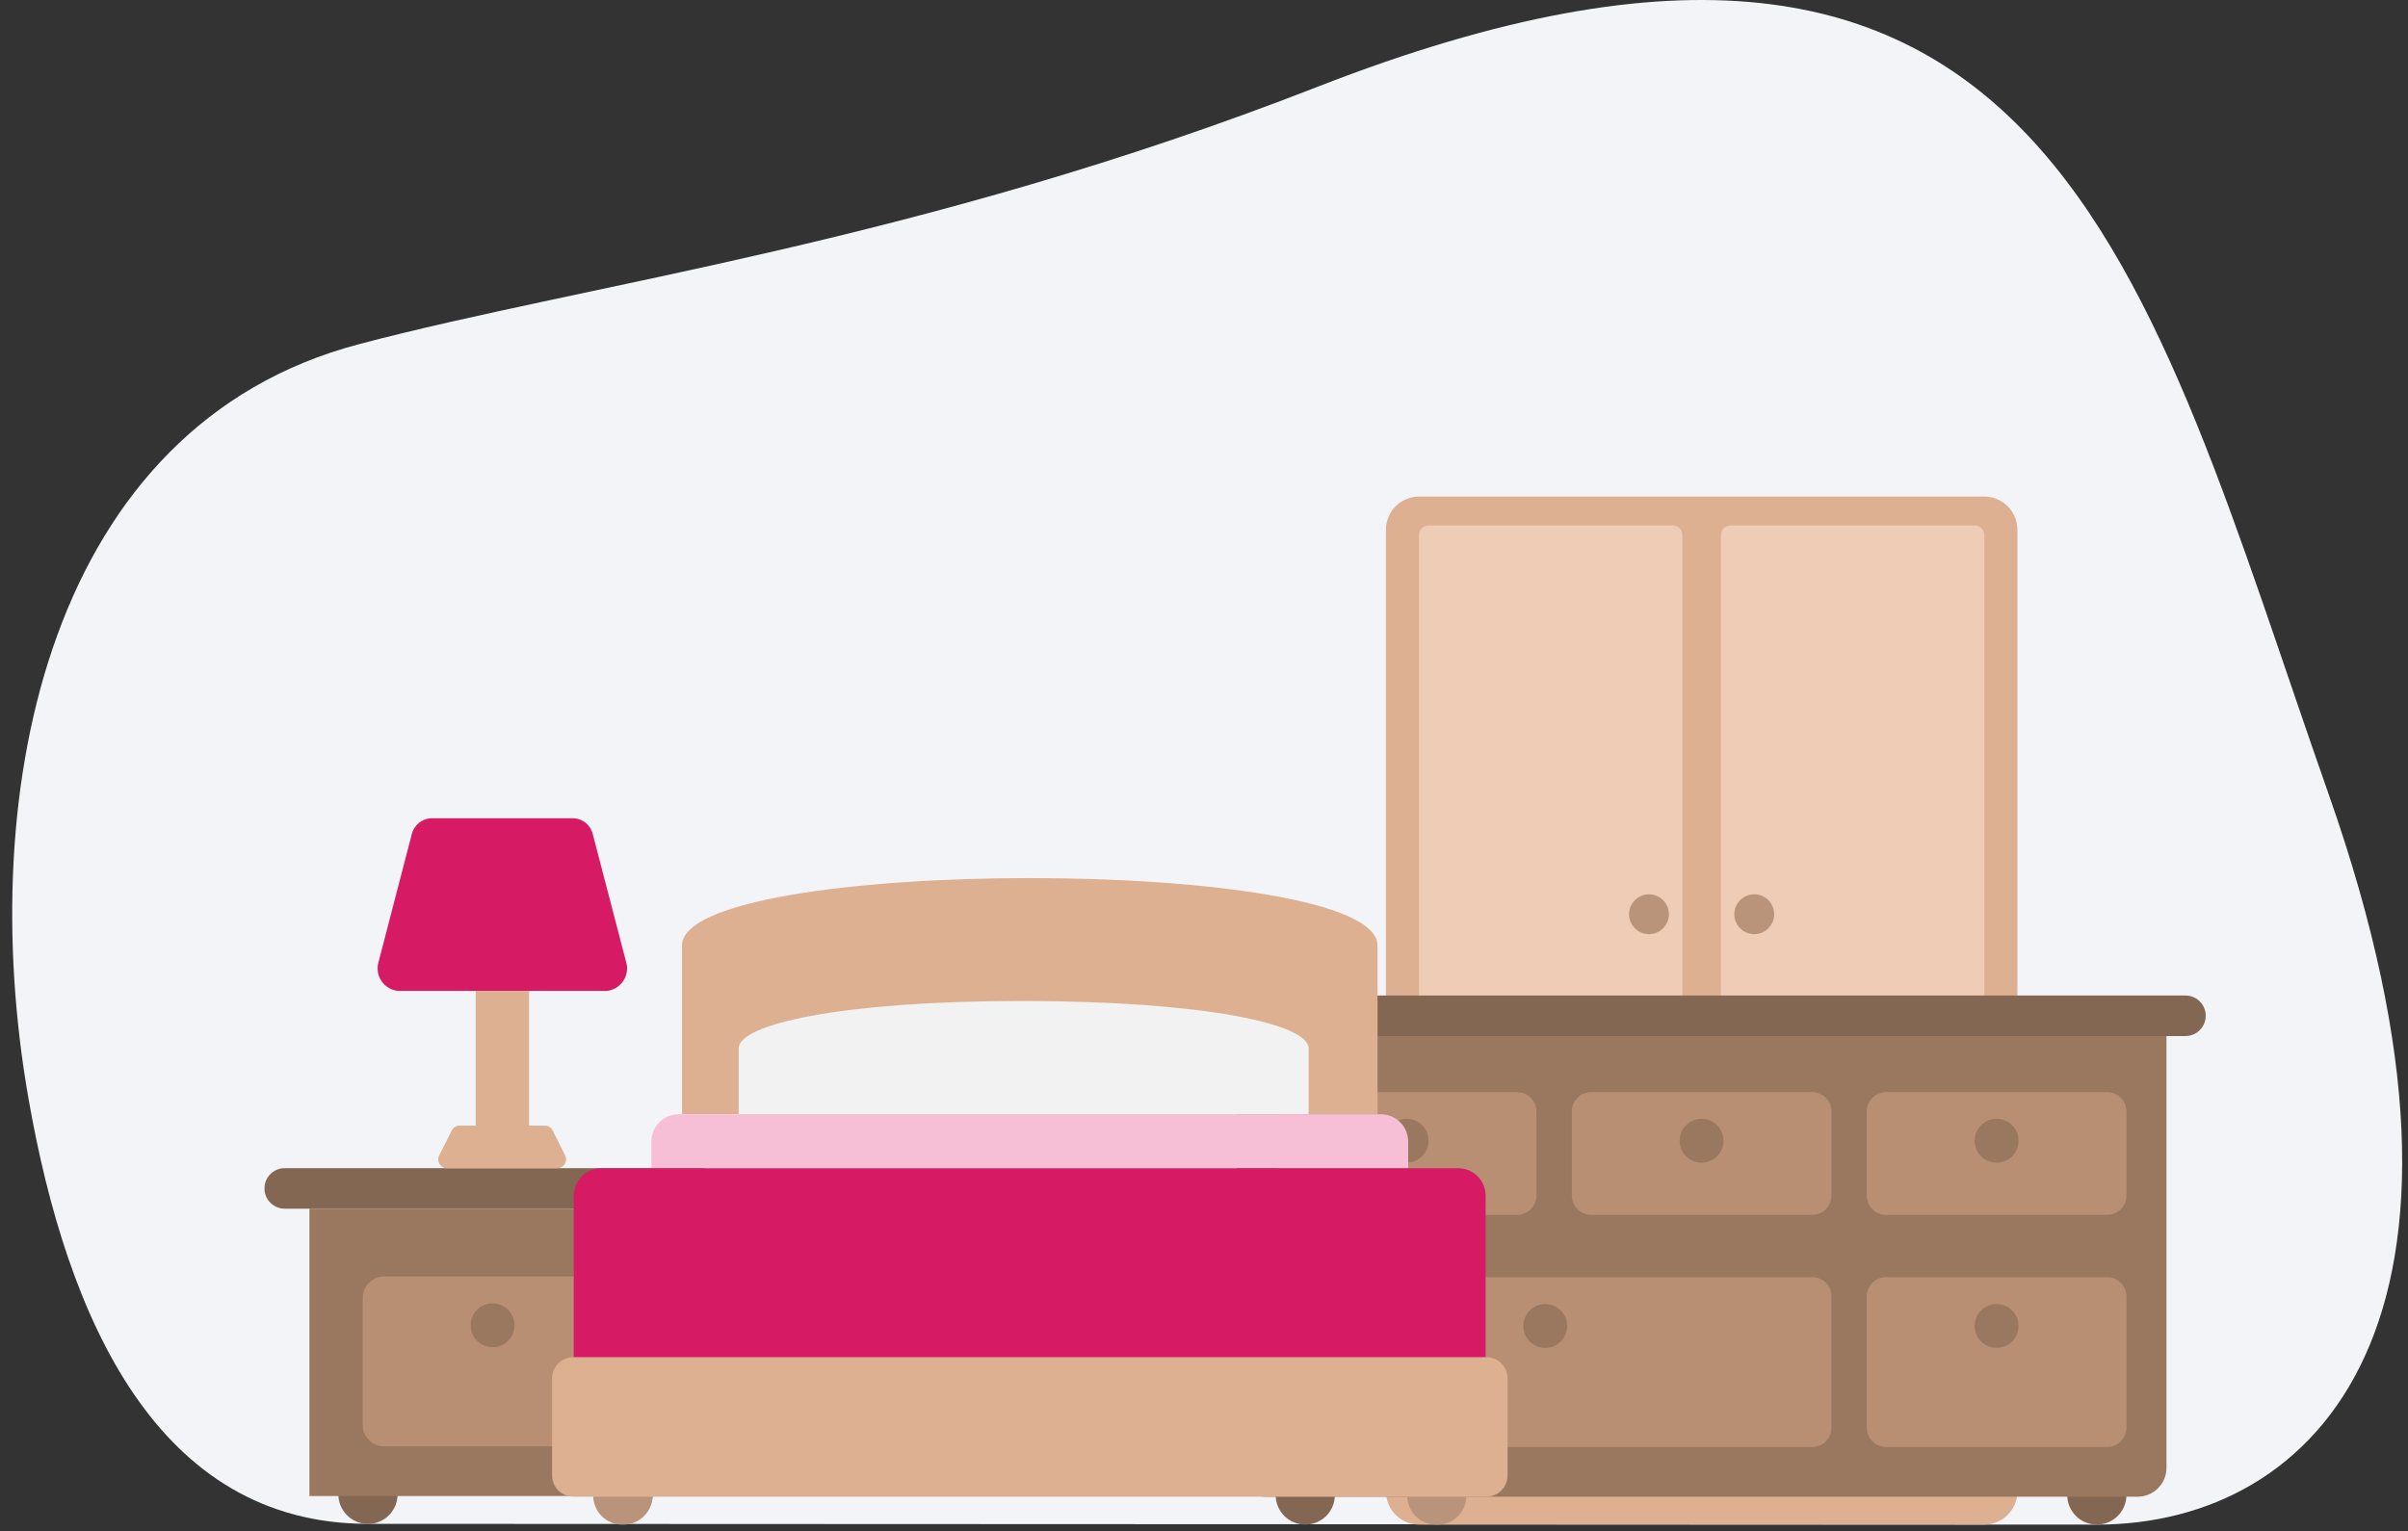 <?xml version="1.0" encoding="UTF-8"?>
<svg xmlns="http://www.w3.org/2000/svg" width="250" height="159" viewBox="0 0 250 159" fill="none">
  <rect x="0" y="0" width="250" height="159" fill="#333333" stroke="none"/>
  <path d="M217.688 158.337C240.688 158.337 260.908 136.907 241.778 82.527C222.648 28.147 212.978 -20.733 136.778 9.017C95.359 25.188 61.215 29.413 37.232 35.754C5.261 44.206 -2.746 81.585 2.969 114.157C6.982 137.029 16.363 158.257 38.198 158.257C78.448 158.257 194.728 158.337 217.688 158.337Z" fill="#F3F4F7"></path>
  <path d="M205.998 51.567H147.338C145.433 51.567 143.888 53.112 143.888 55.017V154.887C143.888 156.792 145.433 158.337 147.338 158.337H205.998C207.903 158.337 209.448 156.792 209.448 154.887V55.017C209.448 53.112 207.903 51.567 205.998 51.567Z" fill="#DCB091"></path>
  <path d="M173.668 54.567H148.318C147.766 54.567 147.318 55.015 147.318 55.567V154.327C147.318 154.879 147.766 155.327 148.318 155.327H173.668C174.22 155.327 174.668 154.879 174.668 154.327V55.567C174.668 55.015 174.22 54.567 173.668 54.567Z" fill="#EECCB6"></path>
  <path d="M205.018 54.567H179.668C179.116 54.567 178.668 55.015 178.668 55.567V154.327C178.668 154.879 179.116 155.327 179.668 155.327H205.018C205.57 155.327 206.018 154.879 206.018 154.327V55.567C206.018 55.015 205.57 54.567 205.018 54.567Z" fill="#EECCB6"></path>
  <path d="M182.128 97.017C183.271 97.017 184.198 96.09 184.198 94.947C184.198 93.804 183.271 92.877 182.128 92.877C180.985 92.877 180.058 93.804 180.058 94.947C180.058 96.09 180.985 97.017 182.128 97.017Z" fill="#BA947A"></path>
  <path d="M171.198 97.017C172.341 97.017 173.268 96.09 173.268 94.947C173.268 93.804 172.341 92.877 171.198 92.877C170.055 92.877 169.128 93.804 169.128 94.947C169.128 96.09 170.055 97.017 171.198 97.017Z" fill="#BA947A"></path>
  <path d="M41.278 152.377C41.278 150.676 39.901 149.297 38.203 149.297C36.505 149.297 35.128 150.676 35.128 152.377V155.187C35.128 156.888 36.505 158.267 38.203 158.267C39.901 158.267 41.278 156.888 41.278 155.187V152.377Z" fill="#846752"></path>
  <path d="M67.768 152.377C67.768 150.676 66.391 149.297 64.693 149.297C62.995 149.297 61.618 150.676 61.618 152.377V155.187C61.618 156.888 62.995 158.267 64.693 158.267C66.391 158.267 67.768 156.888 67.768 155.187V152.377Z" fill="#846752"></path>
  <path d="M70.148 125.527H32.128V155.367H70.148V125.527Z" fill="#9A785F"></path>
  <path d="M72.728 121.317H29.558C28.398 121.317 27.458 122.257 27.458 123.417V123.427C27.458 124.587 28.398 125.527 29.558 125.527H72.728C73.888 125.527 74.828 124.587 74.828 123.427V123.417C74.828 122.257 73.888 121.317 72.728 121.317Z" fill="#846752"></path>
  <path d="M62.408 132.567H39.868C38.647 132.567 37.658 133.556 37.658 134.777V147.997C37.658 149.218 38.647 150.207 39.868 150.207H62.408C63.629 150.207 64.618 149.218 64.618 147.997V134.777C64.618 133.556 63.629 132.567 62.408 132.567Z" fill="#B98F73"></path>
  <path d="M51.138 139.917C52.397 139.917 53.418 138.896 53.418 137.637C53.418 136.378 52.397 135.357 51.138 135.357C49.879 135.357 48.858 136.378 48.858 137.637C48.858 138.896 49.879 139.917 51.138 139.917Z" fill="#9A785F"></path>
  <path d="M138.588 153.727C138.588 152.026 137.211 150.647 135.513 150.647C133.815 150.647 132.438 152.026 132.438 153.727V155.257C132.438 156.958 133.815 158.337 135.513 158.337C137.211 158.337 138.588 156.958 138.588 155.257V153.727Z" fill="#846752"></path>
  <path d="M220.768 153.727C220.768 152.026 219.391 150.647 217.693 150.647C215.995 150.647 214.618 152.026 214.618 153.727V155.257C214.618 156.958 215.995 158.337 217.693 158.337C219.391 158.337 220.768 156.958 220.768 155.257V153.727Z" fill="#846752"></path>
  <path d="M224.928 107.597H128.388V152.437C128.388 153.233 128.704 153.996 129.267 154.558C129.829 155.121 130.592 155.437 131.388 155.437H221.928C222.724 155.437 223.487 155.121 224.049 154.558C224.612 153.996 224.928 153.233 224.928 152.437V107.597Z" fill="#9A785F"></path>
  <path d="M226.898 103.387H125.778C124.618 103.387 123.678 104.327 123.678 105.487V105.497C123.678 106.657 124.618 107.597 125.778 107.597H226.898C228.058 107.597 228.998 106.657 228.998 105.497V105.487C228.998 104.327 228.058 103.387 226.898 103.387Z" fill="#846752"></path>
  <path d="M157.508 113.427H134.568C133.458 113.427 132.558 114.327 132.558 115.437V124.157C132.558 125.267 133.458 126.167 134.568 126.167H157.508C158.618 126.167 159.518 125.267 159.518 124.157V115.437C159.518 114.327 158.618 113.427 157.508 113.427Z" fill="#B98F73"></path>
  <path d="M146.038 120.747C147.297 120.747 148.318 119.726 148.318 118.467C148.318 117.208 147.297 116.187 146.038 116.187C144.779 116.187 143.758 117.208 143.758 118.467C143.758 119.726 144.779 120.747 146.038 120.747Z" fill="#9A785F"></path>
  <path d="M188.138 113.427H165.198C164.088 113.427 163.188 114.327 163.188 115.437V124.157C163.188 125.267 164.088 126.167 165.198 126.167H188.138C189.248 126.167 190.148 125.267 190.148 124.157V115.437C190.148 114.327 189.248 113.427 188.138 113.427Z" fill="#B98F73"></path>
  <path d="M176.658 120.747C177.917 120.747 178.938 119.726 178.938 118.467C178.938 117.208 177.917 116.187 176.658 116.187C175.399 116.187 174.378 117.208 174.378 118.467C174.378 119.726 175.399 120.747 176.658 120.747Z" fill="#9A785F"></path>
  <path d="M218.758 113.427H195.818C194.708 113.427 193.808 114.327 193.808 115.437V124.157C193.808 125.267 194.708 126.167 195.818 126.167H218.758C219.868 126.167 220.768 125.267 220.768 124.157V115.437C220.768 114.327 219.868 113.427 218.758 113.427Z" fill="#B98F73"></path>
  <path d="M218.758 132.637H195.818C194.708 132.637 193.808 133.537 193.808 134.647V148.267C193.808 149.377 194.708 150.277 195.818 150.277H218.758C219.868 150.277 220.768 149.377 220.768 148.267V134.647C220.768 133.537 219.868 132.637 218.758 132.637Z" fill="#B98F73"></path>
  <path d="M207.288 120.747C208.547 120.747 209.568 119.726 209.568 118.467C209.568 117.208 208.547 116.187 207.288 116.187C206.029 116.187 205.008 117.208 205.008 118.467C205.008 119.726 206.029 120.747 207.288 120.747Z" fill="#9A785F"></path>
  <path d="M207.288 139.987C208.547 139.987 209.568 138.966 209.568 137.707C209.568 136.448 208.547 135.427 207.288 135.427C206.029 135.427 205.008 136.448 205.008 137.707C205.008 138.966 206.029 139.987 207.288 139.987Z" fill="#9A785F"></path>
  <path d="M188.158 132.637H134.538C133.445 132.637 132.558 133.524 132.558 134.617V148.297C132.558 149.391 133.445 150.277 134.538 150.277H188.158C189.252 150.277 190.138 149.391 190.138 148.297V134.617C190.138 133.524 189.252 132.637 188.158 132.637Z" fill="#B98F73"></path>
  <path d="M160.428 139.987C161.687 139.987 162.708 138.966 162.708 137.707C162.708 136.448 161.687 135.427 160.428 135.427C159.169 135.427 158.148 136.448 158.148 137.707C158.148 138.966 159.169 139.987 160.428 139.987Z" fill="#9A785F"></path>
  <path d="M64.728 152.317H64.598C62.935 152.317 61.588 153.665 61.588 155.327C61.588 156.989 62.935 158.337 64.598 158.337H64.728C66.39 158.337 67.738 156.989 67.738 155.327C67.738 153.665 66.39 152.317 64.728 152.317Z" fill="#BA947A"></path>
  <path d="M149.238 152.317H149.108C147.446 152.317 146.098 153.665 146.098 155.327C146.098 156.989 147.446 158.337 149.108 158.337H149.238C150.9 158.337 152.248 156.989 152.248 155.327C152.248 153.665 150.9 152.317 149.238 152.317Z" fill="#BA947A"></path>
  <path d="M143.018 98.197V115.717H70.808V98.197C70.808 88.857 143.018 88.857 143.018 98.197Z" fill="#DCB091"></path>
  <path d="M135.868 108.877V115.717H76.688V108.877C76.688 106.357 87.398 103.957 106.048 103.957H106.508C125.148 103.997 135.868 106.357 135.868 108.877Z" fill="#F2F2F2"></path>
  <path d="M143.358 115.717H70.468C69.716 115.717 68.996 116.015 68.463 116.545C67.931 117.076 67.631 117.796 67.628 118.547V121.327H146.198V118.547C146.195 117.796 145.895 117.076 145.363 116.545C144.83 116.015 144.109 115.717 143.358 115.717V115.717Z" fill="#F7BFD6"></path>
  <path d="M151.408 121.327H62.408C61.655 121.327 60.932 121.626 60.4 122.159C59.867 122.692 59.568 123.414 59.568 124.167V140.997H154.238V124.217C154.245 123.841 154.176 123.467 154.037 123.117C153.898 122.767 153.691 122.449 153.427 122.18C153.164 121.911 152.85 121.697 152.503 121.551C152.157 121.404 151.784 121.328 151.408 121.327V121.327Z" fill="#D61A64"></path>
  <path d="M154.308 140.947H59.528C58.308 140.947 57.318 141.936 57.318 143.157V153.227C57.318 154.448 58.308 155.437 59.528 155.437H154.308C155.529 155.437 156.518 154.448 156.518 153.227V143.157C156.518 141.936 155.529 140.947 154.308 140.947Z" fill="#DCB091"></path>
  <path d="M57.878 121.327H46.418C46.26 121.327 46.105 121.287 45.967 121.21C45.83 121.133 45.714 121.022 45.632 120.887C45.55 120.753 45.503 120.599 45.497 120.442C45.491 120.284 45.526 120.127 45.598 119.987L45.898 119.407L46.898 117.407C46.974 117.254 47.091 117.126 47.236 117.036C47.381 116.946 47.547 116.898 47.718 116.897H56.558C56.729 116.898 56.895 116.946 57.04 117.036C57.185 117.126 57.302 117.254 57.378 117.407L58.378 119.407L58.668 119.987C58.739 120.125 58.774 120.279 58.769 120.434C58.765 120.589 58.721 120.741 58.642 120.875C58.563 121.009 58.452 121.12 58.318 121.199C58.185 121.278 58.033 121.322 57.878 121.327Z" fill="#DCB091"></path>
  <path d="M63.018 102.907H41.318C40.969 102.872 40.633 102.759 40.333 102.577C40.034 102.395 39.779 102.148 39.587 101.855C39.395 101.561 39.272 101.229 39.225 100.881C39.179 100.534 39.21 100.181 39.318 99.847L42.738 86.687C42.84 86.223 43.09 85.805 43.451 85.496C43.812 85.188 44.264 85.005 44.738 84.977H59.558C60.033 85.002 60.487 85.183 60.848 85.492C61.21 85.802 61.459 86.222 61.558 86.687L64.988 99.847C65.095 100.178 65.128 100.529 65.083 100.875C65.038 101.22 64.917 101.551 64.729 101.844C64.54 102.137 64.289 102.384 63.993 102.568C63.697 102.752 63.364 102.868 63.018 102.907Z" fill="#D61A64"></path>
  <path d="M54.928 102.907H49.388V116.907H54.928V102.907Z" fill="#DCB091"></path>
</svg>

